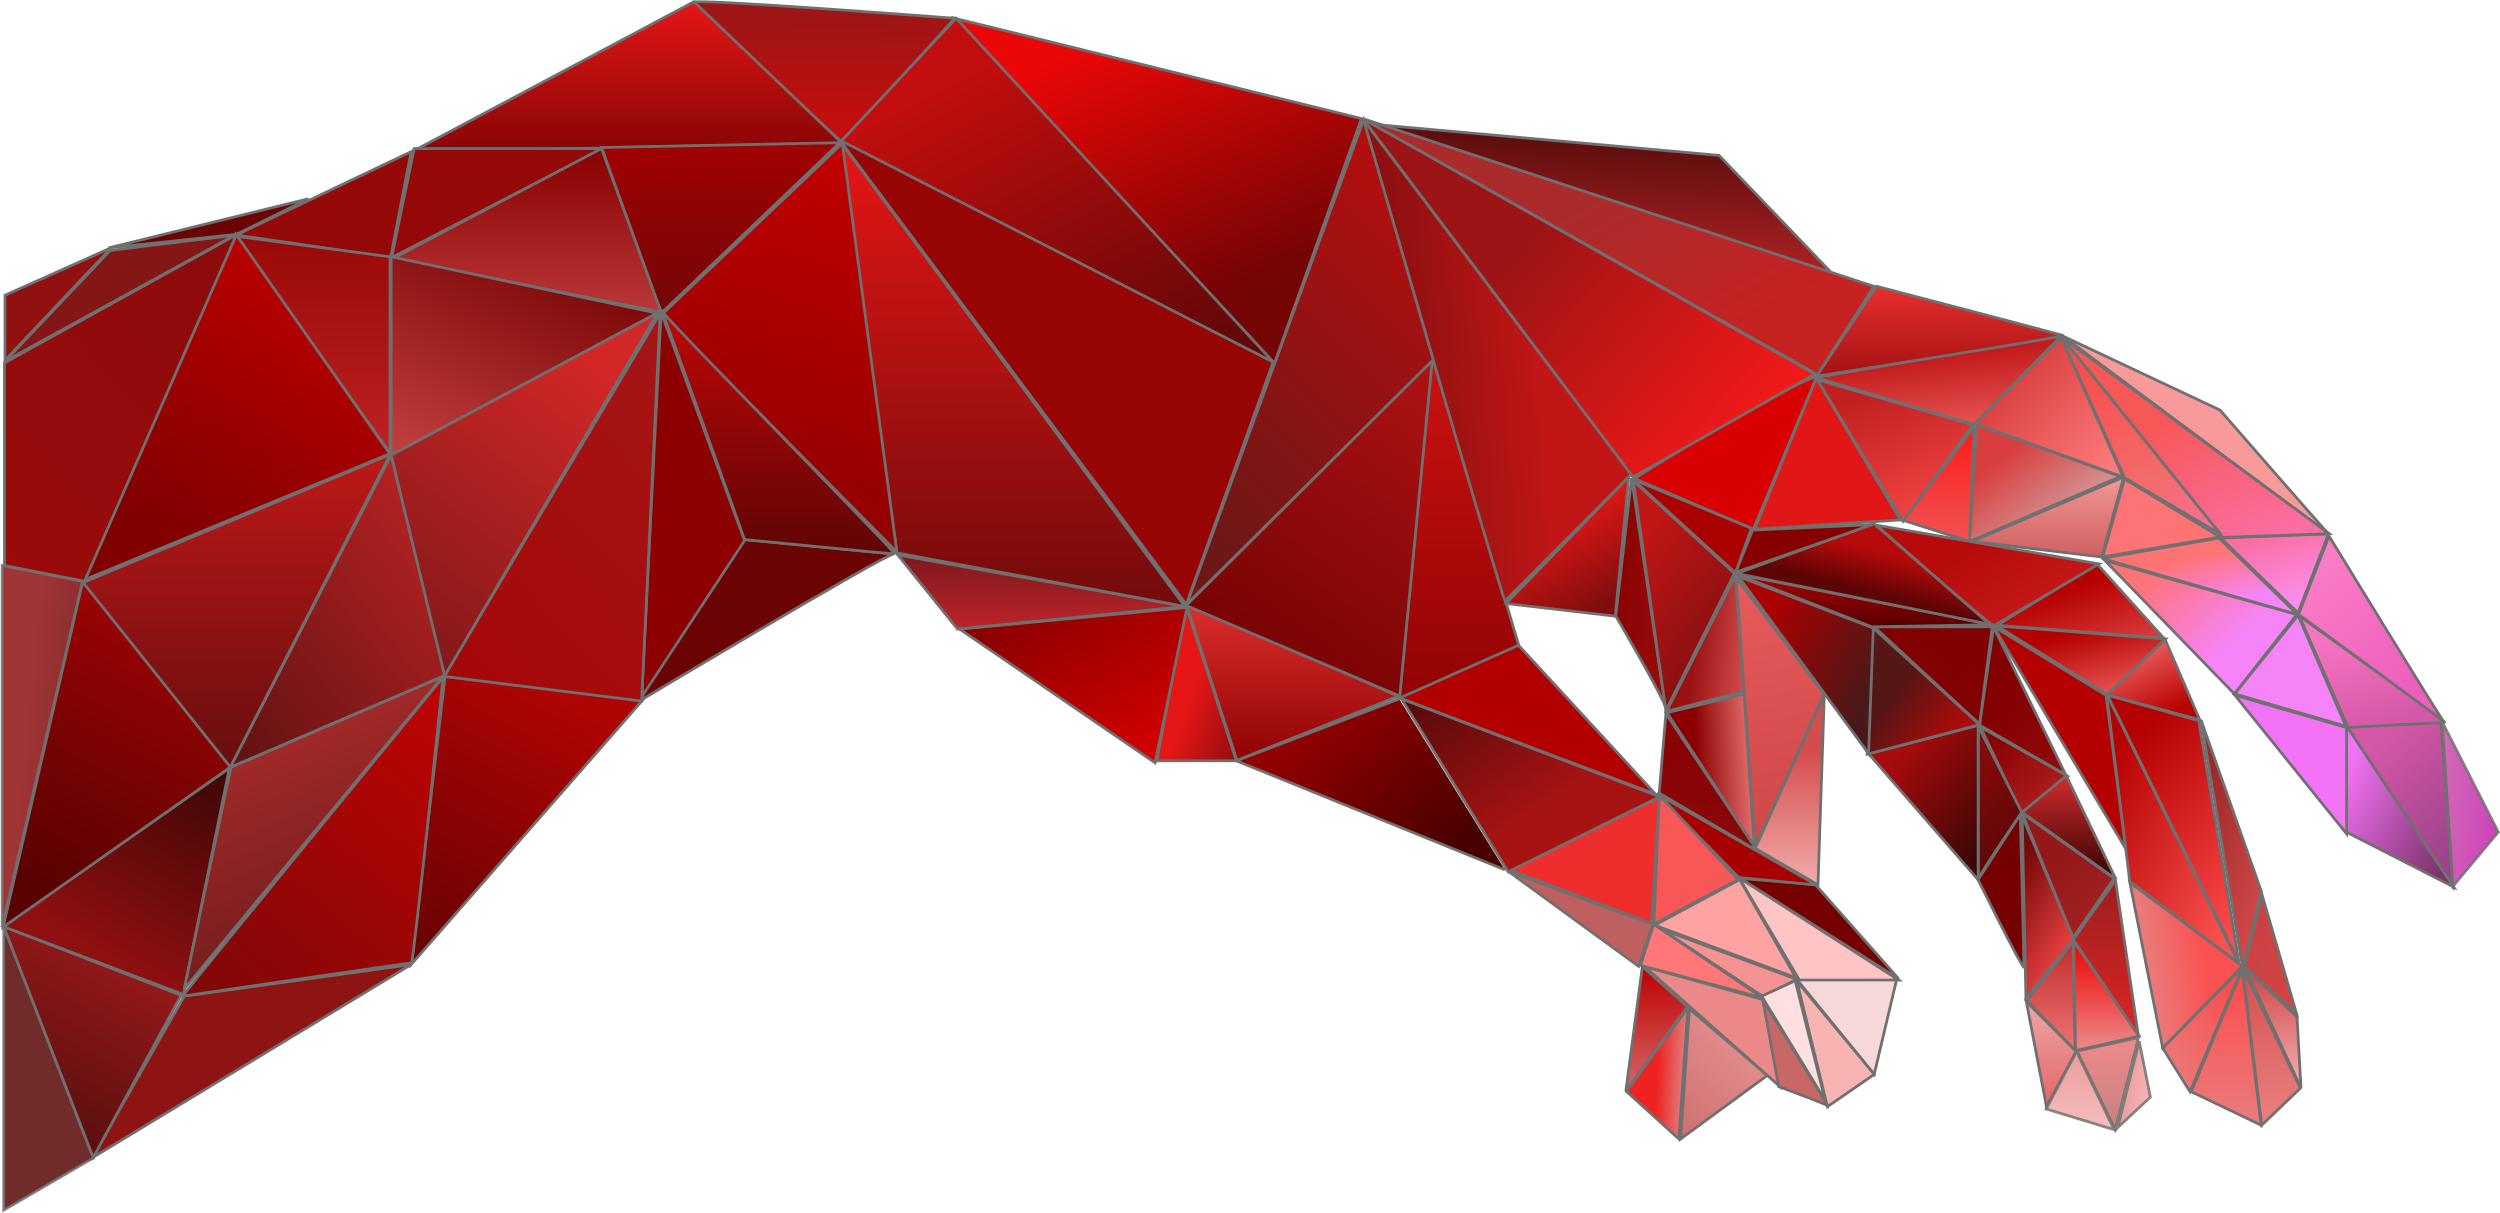 <svg xmlns="http://www.w3.org/2000/svg" xmlns:xlink="http://www.w3.org/1999/xlink" width="895.761" height="434.466" viewBox="0 0 895.761 434.466">
  <defs>
    <style>
      .cls-1, .cls-10, .cls-100, .cls-101, .cls-102, .cls-103, .cls-104, .cls-105, .cls-106, .cls-107, .cls-108, .cls-109, .cls-11, .cls-110, .cls-111, .cls-112, .cls-113, .cls-114, .cls-115, .cls-116, .cls-117, .cls-118, .cls-119, .cls-12, .cls-120, .cls-121, .cls-122, .cls-123, .cls-124, .cls-125, .cls-126, .cls-127, .cls-128, .cls-129, .cls-13, .cls-14, .cls-15, .cls-16, .cls-17, .cls-18, .cls-19, .cls-2, .cls-20, .cls-21, .cls-22, .cls-23, .cls-24, .cls-25, .cls-26, .cls-27, .cls-28, .cls-29, .cls-3, .cls-30, .cls-31, .cls-32, .cls-33, .cls-34, .cls-35, .cls-36, .cls-37, .cls-38, .cls-39, .cls-4, .cls-40, .cls-41, .cls-42, .cls-43, .cls-44, .cls-45, .cls-46, .cls-47, .cls-48, .cls-49, .cls-5, .cls-50, .cls-51, .cls-52, .cls-53, .cls-54, .cls-55, .cls-56, .cls-57, .cls-58, .cls-59, .cls-6, .cls-60, .cls-61, .cls-62, .cls-63, .cls-64, .cls-65, .cls-66, .cls-67, .cls-68, .cls-69, .cls-7, .cls-70, .cls-71, .cls-72, .cls-73, .cls-74, .cls-75, .cls-76, .cls-77, .cls-78, .cls-79, .cls-8, .cls-80, .cls-81, .cls-82, .cls-83, .cls-84, .cls-85, .cls-86, .cls-87, .cls-88, .cls-89, .cls-9, .cls-90, .cls-91, .cls-92, .cls-93, .cls-94, .cls-95, .cls-96, .cls-97, .cls-98, .cls-99 {
        stroke: #707070;
      }

      .cls-1, .cls-121, .cls-39, .cls-40, .cls-42, .cls-90 {
        opacity: 0.83;
      }

      .cls-1 {
        fill: url(#linear-gradient);
      }

      .cls-2 {
        fill: url(#linear-gradient-2);
      }

      .cls-3 {
        fill: #f684f9;
      }

      .cls-4 {
        fill: url(#linear-gradient-3);
      }

      .cls-5 {
        fill: #fe7373;
      }

      .cls-6 {
        fill: url(#linear-gradient-4);
      }

      .cls-7 {
        fill: url(#linear-gradient-5);
      }

      .cls-8 {
        fill: url(#linear-gradient-6);
      }

      .cls-9 {
        fill: #f273f6;
      }

      .cls-10 {
        fill: url(#linear-gradient-7);
      }

      .cls-11 {
        fill: url(#linear-gradient-8);
      }

      .cls-12 {
        fill: url(#linear-gradient-9);
      }

      .cls-13 {
        fill: url(#linear-gradient-10);
      }

      .cls-14 {
        fill: url(#linear-gradient-11);
      }

      .cls-15 {
        fill: url(#linear-gradient-12);
      }

      .cls-16 {
        fill: #f99a9a;
      }

      .cls-17 {
        fill: url(#linear-gradient-13);
      }

      .cls-18 {
        fill: url(#linear-gradient-14);
      }

      .cls-19 {
        fill: url(#linear-gradient-15);
      }

      .cls-20 {
        fill: url(#linear-gradient-16);
      }

      .cls-21 {
        fill: url(#linear-gradient-17);
      }

      .cls-22 {
        fill: url(#linear-gradient-18);
      }

      .cls-23 {
        fill: #d80000;
      }

      .cls-24 {
        fill: #e11717;
      }

      .cls-25 {
        fill: url(#linear-gradient-19);
      }

      .cls-26 {
        fill: url(#linear-gradient-20);
      }

      .cls-27 {
        fill: url(#linear-gradient-21);
      }

      .cls-28 {
        fill: url(#linear-gradient-22);
      }

      .cls-29 {
        fill: url(#linear-gradient-23);
      }

      .cls-30 {
        fill: url(#linear-gradient-24);
      }

      .cls-31 {
        fill: url(#linear-gradient-25);
      }

      .cls-32 {
        fill: url(#linear-gradient-26);
      }

      .cls-33 {
        fill: url(#linear-gradient-27);
      }

      .cls-34 {
        fill: url(#linear-gradient-28);
      }

      .cls-35 {
        fill: url(#linear-gradient-29);
      }

      .cls-36 {
        fill: url(#linear-gradient-30);
      }

      .cls-37 {
        fill: #b50000;
      }

      .cls-38 {
        fill: url(#linear-gradient-31);
      }

      .cls-39 {
        fill: url(#linear-gradient-32);
      }

      .cls-40 {
        fill: url(#linear-gradient-33);
      }

      .cls-41 {
        fill: url(#linear-gradient-34);
      }

      .cls-42 {
        fill: url(#linear-gradient-35);
      }

      .cls-43 {
        fill: url(#linear-gradient-36);
      }

      .cls-44 {
        fill: url(#linear-gradient-37);
      }

      .cls-45 {
        fill: url(#linear-gradient-38);
      }

      .cls-46 {
        fill: url(#linear-gradient-39);
      }

      .cls-47 {
        fill: url(#linear-gradient-40);
      }

      .cls-48 {
        fill: url(#linear-gradient-41);
      }

      .cls-49 {
        fill: url(#linear-gradient-42);
      }

      .cls-50 {
        fill: url(#linear-gradient-43);
      }

      .cls-51 {
        fill: #750000;
      }

      .cls-52 {
        fill: url(#linear-gradient-44);
      }

      .cls-53 {
        fill: url(#linear-gradient-45);
      }

      .cls-54 {
        fill: #810000;
      }

      .cls-55 {
        fill: url(#linear-gradient-46);
      }

      .cls-56 {
        fill: url(#linear-gradient-47);
      }

      .cls-57 {
        fill: url(#linear-gradient-48);
      }

      .cls-58 {
        fill: url(#linear-gradient-49);
      }

      .cls-59 {
        fill: url(#linear-gradient-50);
      }

      .cls-60 {
        fill: url(#linear-gradient-51);
      }

      .cls-61 {
        fill: url(#linear-gradient-52);
      }

      .cls-62 {
        fill: url(#linear-gradient-53);
      }

      .cls-63 {
        fill: url(#linear-gradient-54);
      }

      .cls-64 {
        fill: url(#linear-gradient-55);
      }

      .cls-65 {
        fill: url(#linear-gradient-56);
      }

      .cls-66 {
        fill: url(#linear-gradient-57);
      }

      .cls-67 {
        fill: url(#linear-gradient-58);
      }

      .cls-68 {
        fill: #870000;
      }

      .cls-69 {
        fill: #ab0000;
      }

      .cls-70 {
        fill: url(#linear-gradient-59);
      }

      .cls-71 {
        fill: #f8d9d9;
      }

      .cls-72 {
        fill: #eb8989;
      }

      .cls-73 {
        fill: #f8b3b3;
      }

      .cls-74 {
        fill: #c96666;
      }

      .cls-75 {
        fill: #ffc5c5;
      }

      .cls-76 {
        fill: #a80000;
      }

      .cls-77 {
        fill: #f77;
      }

      .cls-78 {
        fill: #f85757;
      }

      .cls-79 {
        fill: #ffa2a2;
      }

      .cls-80 {
        fill: #ee2d2d;
      }

      .cls-81 {
        fill: url(#linear-gradient-60);
      }

      .cls-82 {
        fill: #b20000;
      }

      .cls-83 {
        fill: url(#linear-gradient-61);
      }

      .cls-84 {
        fill: url(#linear-gradient-62);
      }

      .cls-85 {
        fill: url(#linear-gradient-63);
      }

      .cls-86 {
        fill: url(#linear-gradient-64);
      }

      .cls-87 {
        fill: #6b0303;
      }

      .cls-88 {
        fill: url(#linear-gradient-65);
      }

      .cls-89 {
        fill: #8e1313;
      }

      .cls-90 {
        fill: #530000;
      }

      .cls-91 {
        fill: url(#linear-gradient-66);
      }

      .cls-92 {
        fill: url(#linear-gradient-67);
      }

      .cls-93 {
        fill: url(#linear-gradient-68);
      }

      .cls-94 {
        fill: url(#linear-gradient-69);
      }

      .cls-95 {
        fill: url(#linear-gradient-70);
      }

      .cls-96 {
        fill: url(#linear-gradient-71);
      }

      .cls-97 {
        fill: url(#linear-gradient-72);
      }

      .cls-98 {
        fill: url(#linear-gradient-73);
      }

      .cls-99 {
        fill: url(#linear-gradient-74);
      }

      .cls-100 {
        fill: #970404;
      }

      .cls-101 {
        fill: url(#linear-gradient-75);
      }

      .cls-102 {
        fill: url(#linear-gradient-76);
      }

      .cls-103 {
        fill: #950808;
      }

      .cls-104 {
        fill: url(#linear-gradient-77);
      }

      .cls-105 {
        fill: url(#linear-gradient-78);
      }

      .cls-106 {
        fill: url(#linear-gradient-79);
      }

      .cls-107 {
        fill: url(#linear-gradient-80);
      }

      .cls-108 {
        fill: #8d0000;
      }

      .cls-109 {
        fill: url(#linear-gradient-81);
      }

      .cls-110 {
        fill: url(#linear-gradient-82);
      }

      .cls-111 {
        fill: url(#linear-gradient-83);
      }

      .cls-112 {
        fill: url(#linear-gradient-84);
      }

      .cls-113 {
        fill: url(#linear-gradient-85);
      }

      .cls-114 {
        fill: url(#linear-gradient-86);
      }

      .cls-115 {
        fill: url(#linear-gradient-87);
      }

      .cls-116 {
        fill: url(#linear-gradient-88);
      }

      .cls-117 {
        fill: url(#linear-gradient-89);
      }

      .cls-118 {
        fill: #841616;
      }

      .cls-119 {
        fill: #911010;
      }

      .cls-120 {
        fill: url(#linear-gradient-90);
      }

      .cls-121 {
        fill: url(#linear-gradient-91);
      }

      .cls-122 {
        fill: url(#linear-gradient-92);
      }

      .cls-123 {
        fill: url(#linear-gradient-93);
      }

      .cls-124 {
        fill: #be6060;
      }

      .cls-125 {
        fill: #f59292;
      }

      .cls-126 {
        fill: #ffdfdf;
      }

      .cls-127 {
        fill: url(#linear-gradient-94);
      }

      .cls-128 {
        fill: url(#linear-gradient-95);
      }

      .cls-129 {
        fill: url(#linear-gradient-96);
      }
    </style>
    <linearGradient id="linear-gradient" x1="-0.286" y1="0.376" x2="1" y2="0.814" gradientUnits="objectBoundingBox">
      <stop offset="0" stop-color="#ca53a2"/>
      <stop offset="1" stop-color="#c41aae"/>
    </linearGradient>
    <linearGradient id="linear-gradient-2" x1="0.5" x2="1" y2="0.839" gradientUnits="objectBoundingBox">
      <stop offset="0" stop-color="#d557a7"/>
      <stop offset="1" stop-color="#9a438c"/>
    </linearGradient>
    <linearGradient id="linear-gradient-3" x1="0.442" y1="0.261" x2="0.77" y2="0.715" gradientUnits="objectBoundingBox">
      <stop offset="0" stop-color="#fe7373"/>
      <stop offset="1" stop-color="#f783ed"/>
      <stop offset="1" stop-color="#f684f9"/>
    </linearGradient>
    <linearGradient id="linear-gradient-4" x1="0.5" x2="1.116" y2="0.615" gradientUnits="objectBoundingBox">
      <stop offset="0" stop-color="#da3f3f"/>
      <stop offset="1" stop-color="#cfaeae"/>
    </linearGradient>
    <linearGradient id="linear-gradient-5" x1="0.5" x2="0.909" y2="0.873" gradientUnits="objectBoundingBox">
      <stop offset="0" stop-color="#c12020"/>
      <stop offset="1" stop-color="#f24545"/>
    </linearGradient>
    <linearGradient id="linear-gradient-6" y1="0.242" x2="0.857" y2="0.948" gradientUnits="objectBoundingBox">
      <stop offset="0" stop-color="#f273f6"/>
      <stop offset="1" stop-color="#7c3268"/>
    </linearGradient>
    <linearGradient id="linear-gradient-7" x1="0.178" y1="0.161" x2="0.714" y2="0.572" gradientUnits="objectBoundingBox">
      <stop offset="0" stop-color="#fe7373"/>
      <stop offset="1" stop-color="#f684f9"/>
    </linearGradient>
    <linearGradient id="linear-gradient-8" x1="0.5" x2="0.5" y2="1" gradientUnits="objectBoundingBox">
      <stop offset="0" stop-color="#fe1a1a"/>
      <stop offset="1" stop-color="#f15353"/>
    </linearGradient>
    <linearGradient id="linear-gradient-9" x1="0.5" x2="0.5" y2="1" gradientUnits="objectBoundingBox">
      <stop offset="0" stop-color="#f29797"/>
      <stop offset="1" stop-color="#cf5f5f"/>
    </linearGradient>
    <linearGradient id="linear-gradient-10" x1="0.147" y1="0.175" x2="0.5" y2="1" gradientUnits="objectBoundingBox">
      <stop offset="0" stop-color="#f776c4"/>
      <stop offset="1" stop-color="#d557a7"/>
    </linearGradient>
    <linearGradient id="linear-gradient-11" x1="0.152" y1="0.067" x2="0.779" y2="0.803" gradientUnits="objectBoundingBox">
      <stop offset="0" stop-color="#fb7ec7"/>
      <stop offset="1" stop-color="#ec5fbd"/>
    </linearGradient>
    <linearGradient id="linear-gradient-12" x1="0.5" x2="0.915" y2="1" gradientUnits="objectBoundingBox">
      <stop offset="0" stop-color="#fb6ea2"/>
      <stop offset="1" stop-color="#fc95ff"/>
    </linearGradient>
    <linearGradient id="linear-gradient-13" x1="0.322" y1="0.448" x2="0.708" y2="1.056" gradientUnits="objectBoundingBox">
      <stop offset="0" stop-color="#f65757"/>
      <stop offset="1" stop-color="#fb6ea2"/>
    </linearGradient>
    <linearGradient id="linear-gradient-14" x1="0.5" x2="0.906" y2="1.073" gradientUnits="objectBoundingBox">
      <stop offset="0" stop-color="#fb4c4c"/>
      <stop offset="0.612" stop-color="#f36b6b"/>
      <stop offset="1" stop-color="#fb6ea2"/>
    </linearGradient>
    <linearGradient id="linear-gradient-15" x1="0.261" y1="0.258" x2="0.962" y2="0.89" gradientUnits="objectBoundingBox">
      <stop offset="0" stop-color="#db4040"/>
      <stop offset="1" stop-color="#fc7a7a"/>
    </linearGradient>
    <linearGradient id="linear-gradient-16" x1="0.5" x2="0.969" y2="1.391" gradientUnits="objectBoundingBox">
      <stop offset="0" stop-color="#b70a0a"/>
      <stop offset="1" stop-color="#fe7676"/>
    </linearGradient>
    <linearGradient id="linear-gradient-17" x1="0.5" x2="0.5" y2="1" gradientUnits="objectBoundingBox">
      <stop offset="0" stop-color="#e82e2e"/>
      <stop offset="1" stop-color="#a51212"/>
    </linearGradient>
    <linearGradient id="linear-gradient-18" x1="0.632" y1="0.135" x2="0.5" y2="1" gradientUnits="objectBoundingBox">
      <stop offset="0" stop-color="#5e0e0e"/>
      <stop offset="1" stop-color="#ba2525"/>
    </linearGradient>
    <linearGradient id="linear-gradient-19" x1="1" y1="0.842" x2="0.329" y2="0.376" gradientUnits="objectBoundingBox">
      <stop offset="0" stop-color="#fe1a1a"/>
      <stop offset="1" stop-color="#9c1414"/>
    </linearGradient>
    <linearGradient id="linear-gradient-20" x1="0.793" y1="0.756" x2="0.395" y2="0.381" gradientUnits="objectBoundingBox">
      <stop offset="0" stop-color="#c52222"/>
      <stop offset="1" stop-color="#ab2b2b"/>
    </linearGradient>
    <linearGradient id="linear-gradient-21" x1="0.5" x2="0.5" y2="1" gradientUnits="objectBoundingBox">
      <stop offset="0" stop-color="#d24f4f"/>
      <stop offset="1" stop-color="#eb8181"/>
    </linearGradient>
    <linearGradient id="linear-gradient-22" x1="0.886" y1="0.088" x2="0.192" y2="0.898" gradientUnits="objectBoundingBox">
      <stop offset="0" stop-color="#fd4b4b"/>
      <stop offset="1" stop-color="#eb7777"/>
    </linearGradient>
    <linearGradient id="linear-gradient-23" x1="0.5" x2="0.5" y2="1" gradientUnits="objectBoundingBox">
      <stop offset="0" stop-color="#fe4949"/>
      <stop offset="1" stop-color="#e97d7d"/>
    </linearGradient>
    <linearGradient id="linear-gradient-24" x1="0.5" x2="1.1" y2="1.078" gradientUnits="objectBoundingBox">
      <stop offset="0" stop-color="#9d2828"/>
      <stop offset="0.892" stop-color="#dd4e4e"/>
      <stop offset="1" stop-color="#e55353"/>
    </linearGradient>
    <linearGradient id="linear-gradient-25" x1="0.68" y1="0.558" x2="0.212" y2="0.668" gradientUnits="objectBoundingBox">
      <stop offset="0" stop-color="#fa5252"/>
      <stop offset="1" stop-color="#ea7979"/>
    </linearGradient>
    <linearGradient id="linear-gradient-26" x1="0.264" x2="0.749" y2="0.862" gradientUnits="objectBoundingBox">
      <stop offset="0" stop-color="#f76d6d"/>
      <stop offset="1" stop-color="#b80303"/>
    </linearGradient>
    <linearGradient id="linear-gradient-27" x1="0.5" x2="0.946" y2="0.901" gradientUnits="objectBoundingBox">
      <stop offset="0" stop-color="#b50000"/>
      <stop offset="1" stop-color="#fc4b4b"/>
    </linearGradient>
    <linearGradient id="linear-gradient-28" x1="0.081" y1="0.176" x2="0.854" y2="0.945" gradientUnits="objectBoundingBox">
      <stop offset="0" stop-color="#b50000"/>
      <stop offset="1" stop-color="#fa5252"/>
    </linearGradient>
    <linearGradient id="linear-gradient-29" x1="0.371" y1="0.16" x2="0.826" y2="0.831" gradientUnits="objectBoundingBox">
      <stop offset="0" stop-color="#b50000"/>
      <stop offset="1" stop-color="#e64f4f"/>
    </linearGradient>
    <linearGradient id="linear-gradient-30" x1="0.314" y1="0.407" x2="0.954" y2="1.24" gradientUnits="objectBoundingBox">
      <stop offset="0" stop-color="#b50000"/>
      <stop offset="1" stop-color="#e34a4a"/>
    </linearGradient>
    <linearGradient id="linear-gradient-31" x1="0.365" y1="0.269" x2="0.805" y2="0.599" gradientUnits="objectBoundingBox">
      <stop offset="0" stop-color="#b70a0a"/>
      <stop offset="1" stop-color="#c31616"/>
    </linearGradient>
    <linearGradient id="linear-gradient-32" x1="0.212" y1="0.341" x2="1.371" y2="0.893" gradientUnits="objectBoundingBox">
      <stop offset="0" stop-color="#e68787"/>
      <stop offset="1" stop-color="#ffb7b7"/>
    </linearGradient>
    <linearGradient id="linear-gradient-33" x1="0.5" x2="0.5" y2="1" gradientUnits="objectBoundingBox">
      <stop offset="0" stop-color="#ec7272"/>
      <stop offset="1" stop-color="#bc6868"/>
    </linearGradient>
    <linearGradient id="linear-gradient-34" x1="0.5" x2="0.5" y2="1" gradientUnits="objectBoundingBox">
      <stop offset="0" stop-color="#eea6a6"/>
      <stop offset="1" stop-color="#e46565"/>
    </linearGradient>
    <linearGradient id="linear-gradient-35" x1="0.5" x2="0.5" y2="1" gradientUnits="objectBoundingBox">
      <stop offset="0" stop-color="#e68888"/>
      <stop offset="1" stop-color="#f5b0b0"/>
      <stop offset="1" stop-color="#f6b2b2"/>
    </linearGradient>
    <linearGradient id="linear-gradient-36" x1="0.5" x2="0.5" y2="1" gradientUnits="objectBoundingBox">
      <stop offset="0" stop-color="#c12d2d"/>
      <stop offset="0.962" stop-color="#ec7171"/>
      <stop offset="1" stop-color="#440202"/>
    </linearGradient>
    <linearGradient id="linear-gradient-37" x1="0.385" y1="0.352" x2="0.888" y2="1.16" gradientUnits="objectBoundingBox">
      <stop offset="0" stop-color="#941818"/>
      <stop offset="1" stop-color="#a72525"/>
    </linearGradient>
    <linearGradient id="linear-gradient-38" x1="0.13" y1="0.102" x2="1" y2="1" gradientUnits="objectBoundingBox">
      <stop offset="0" stop-color="#870000"/>
      <stop offset="1" stop-color="#b72525"/>
    </linearGradient>
    <linearGradient id="linear-gradient-39" x1="0.5" x2="0.5" y2="1" gradientUnits="objectBoundingBox">
      <stop offset="0" stop-color="#ef0000"/>
      <stop offset="0.958" stop-color="#ec8686"/>
      <stop offset="1" stop-color="#e87a7a"/>
    </linearGradient>
    <linearGradient id="linear-gradient-40" x1="0.5" x2="0.5" y2="1" gradientUnits="objectBoundingBox">
      <stop offset="0" stop-color="#9d1e1e"/>
      <stop offset="1" stop-color="#dc2626"/>
    </linearGradient>
    <linearGradient id="linear-gradient-41" x1="0.5" x2="0.5" y2="1" gradientUnits="objectBoundingBox">
      <stop offset="0" stop-color="#d22d2d"/>
      <stop offset="1" stop-color="#340202"/>
    </linearGradient>
    <linearGradient id="linear-gradient-42" x1="0.154" y1="0.381" x2="0.81" y2="1.23" gradientUnits="objectBoundingBox">
      <stop offset="0" stop-color="#810000"/>
      <stop offset="1" stop-color="#940909"/>
    </linearGradient>
    <linearGradient id="linear-gradient-43" x1="0.108" y1="0.175" x2="0.5" y2="1" gradientUnits="objectBoundingBox">
      <stop offset="0" stop-color="#740808"/>
      <stop offset="1" stop-color="#f24545"/>
    </linearGradient>
    <linearGradient id="linear-gradient-44" y1="0.324" x2="0.5" y2="2.223" gradientUnits="objectBoundingBox">
      <stop offset="0" stop-color="#810a0a"/>
      <stop offset="1" stop-color="#130000"/>
    </linearGradient>
    <linearGradient id="linear-gradient-45" x1="0.5" x2="1.115" y2="0.76" gradientUnits="objectBoundingBox">
      <stop offset="0" stop-color="#a80b0b"/>
      <stop offset="1" stop-color="#3c0606"/>
    </linearGradient>
    <linearGradient id="linear-gradient-46" x1="0.149" y1="0.629" x2="0.579" y2="1" gradientUnits="objectBoundingBox">
      <stop offset="0" stop-color="#551616"/>
      <stop offset="1" stop-color="#a80b0b"/>
    </linearGradient>
    <linearGradient id="linear-gradient-47" x1="0.271" y1="0.139" x2="1" y2="0.639" gradientUnits="objectBoundingBox">
      <stop offset="0" stop-color="#ab0000"/>
      <stop offset="1" stop-color="#491919"/>
    </linearGradient>
    <linearGradient id="linear-gradient-48" x1="0.5" x2="0.5" y2="1" gradientUnits="objectBoundingBox">
      <stop offset="0" stop-color="#ab0000"/>
      <stop offset="1" stop-color="#560000"/>
    </linearGradient>
    <linearGradient id="linear-gradient-49" x1="0.561" y1="0.272" x2="0.366" y2="0.578" gradientUnits="objectBoundingBox">
      <stop offset="0" stop-color="#b70a0a"/>
      <stop offset="1" stop-color="#5c0505"/>
    </linearGradient>
    <linearGradient id="linear-gradient-50" x1="0.5" y1="0.287" x2="0.5" y2="1" gradientUnits="objectBoundingBox">
      <stop offset="0" stop-color="#d54c4c"/>
      <stop offset="1" stop-color="#f1abab"/>
    </linearGradient>
    <linearGradient id="linear-gradient-51" x1="1.111" y1="-0.131" x2="0" y2="1.587" gradientUnits="objectBoundingBox">
      <stop offset="0" stop-color="#ed9d9d"/>
      <stop offset="1" stop-color="#c56060"/>
    </linearGradient>
    <linearGradient id="linear-gradient-52" x1="0.5" y1="0.5" x2="1" y2="0.552" gradientUnits="objectBoundingBox">
      <stop offset="0" stop-color="#ef2222"/>
      <stop offset="1" stop-color="#df8888"/>
    </linearGradient>
    <linearGradient id="linear-gradient-53" x1="0.5" x2="0.5" y2="1" gradientUnits="objectBoundingBox">
      <stop offset="0" stop-color="#be0000"/>
      <stop offset="1" stop-color="#d66868"/>
    </linearGradient>
    <linearGradient id="linear-gradient-54" x1="0.5" x2="0.572" y2="1.219" gradientUnits="objectBoundingBox">
      <stop offset="0" stop-color="#e65a5a"/>
      <stop offset="1" stop-color="#cb4343"/>
    </linearGradient>
    <linearGradient id="linear-gradient-55" x1="0.307" y1="0.147" x2="0.896" y2="0.093" gradientUnits="objectBoundingBox">
      <stop offset="0" stop-color="#8a0000"/>
      <stop offset="1" stop-color="#df6767"/>
    </linearGradient>
    <linearGradient id="linear-gradient-56" x1="1.377" y1="0.749" x2="0.354" y2="0.545" gradientUnits="objectBoundingBox">
      <stop offset="0" stop-color="#f16b6b"/>
      <stop offset="1" stop-color="#9a1111"/>
    </linearGradient>
    <linearGradient id="linear-gradient-57" x1="-0.301" y1="0.309" x2="1.38" y2="0.733" gradientUnits="objectBoundingBox">
      <stop offset="0" stop-color="#820000"/>
      <stop offset="1" stop-color="#a10e0e"/>
    </linearGradient>
    <linearGradient id="linear-gradient-58" x1="0.5" x2="1.148" y2="1.218" gradientUnits="objectBoundingBox">
      <stop offset="0" stop-color="#c11616"/>
      <stop offset="1" stop-color="#610b0b"/>
    </linearGradient>
    <linearGradient id="linear-gradient-59" x1="0.5" x2="0.5" y2="1.184" gradientUnits="objectBoundingBox">
      <stop offset="0" stop-color="#8a0000"/>
      <stop offset="1" stop-color="#870a0a"/>
    </linearGradient>
    <linearGradient id="linear-gradient-60" x1="0.579" y1="0.595" x2="0" gradientUnits="objectBoundingBox">
      <stop offset="0" stop-color="#a71313"/>
      <stop offset="1" stop-color="#540a0a"/>
    </linearGradient>
    <linearGradient id="linear-gradient-61" x1="0.34" y1="0.087" x2="1" y2="0.602" gradientUnits="objectBoundingBox">
      <stop offset="0" stop-color="#920000"/>
      <stop offset="1" stop-color="#490000"/>
    </linearGradient>
    <linearGradient id="linear-gradient-62" x1="0.603" y1="0.344" x2="1.442" y2="0.945" gradientUnits="objectBoundingBox">
      <stop offset="0" stop-color="#e51616"/>
      <stop offset="0.919" stop-color="#740b0b"/>
      <stop offset="1" stop-color="#730b0b"/>
    </linearGradient>
    <linearGradient id="linear-gradient-63" x1="1" y1="0.88" x2="0.22" gradientUnits="objectBoundingBox">
      <stop offset="0" stop-color="#d60000"/>
      <stop offset="0.127" stop-color="#c00"/>
      <stop offset="1" stop-color="#8a0000"/>
    </linearGradient>
    <linearGradient id="linear-gradient-64" x1="0.56" y1="1.987" x2="0.5" gradientUnits="objectBoundingBox">
      <stop offset="0" stop-color="#fb3037"/>
      <stop offset="1" stop-color="#7e181c"/>
    </linearGradient>
    <linearGradient id="linear-gradient-65" x1="0.5" x2="0" y2="1.204" gradientUnits="objectBoundingBox">
      <stop offset="0" stop-color="#af0404"/>
      <stop offset="1" stop-color="#580202"/>
    </linearGradient>
    <linearGradient id="linear-gradient-66" x1="0.5" x2="0.5" y2="1" gradientUnits="objectBoundingBox">
      <stop offset="0" stop-color="#cb1212"/>
      <stop offset="1" stop-color="#920303"/>
    </linearGradient>
    <linearGradient id="linear-gradient-67" x1="0.5" x2="0.92" y2="0.874" gradientUnits="objectBoundingBox">
      <stop offset="0" stop-color="#fe1a1a"/>
      <stop offset="1" stop-color="#7f0d0d"/>
    </linearGradient>
    <linearGradient id="linear-gradient-68" x1="0.601" y1="0.04" x2="-0.375" y2="0.175" xlink:href="#linear-gradient-58"/>
    <linearGradient id="linear-gradient-69" x1="0.5" x2="0.5" y2="1" gradientUnits="objectBoundingBox">
      <stop offset="0" stop-color="#dc2e2e"/>
      <stop offset="1" stop-color="#8f0202"/>
      <stop offset="1" stop-color="#6e1717"/>
    </linearGradient>
    <linearGradient id="linear-gradient-70" x1="1" x2="0.5" y2="1" gradientUnits="objectBoundingBox">
      <stop offset="0" stop-color="#ae1313"/>
      <stop offset="1" stop-color="#770303"/>
    </linearGradient>
    <linearGradient id="linear-gradient-71" x1="0.813" y1="0.123" x2="0.38" y2="1" gradientUnits="objectBoundingBox">
      <stop offset="0" stop-color="#b10f0f"/>
      <stop offset="1" stop-color="#6e1717"/>
    </linearGradient>
    <linearGradient id="linear-gradient-72" x1="0.5" x2="0.846" y2="0.697" gradientUnits="objectBoundingBox">
      <stop offset="0" stop-color="#e90707"/>
      <stop offset="0.039" stop-color="#e50707"/>
      <stop offset="1" stop-color="#750404"/>
    </linearGradient>
    <linearGradient id="linear-gradient-73" x1="0.604" y1="0.856" x2="0.626" y2="-0.289" gradientUnits="objectBoundingBox">
      <stop offset="0" stop-color="#c20e0e"/>
      <stop offset="1" stop-color="#8b1919"/>
    </linearGradient>
    <linearGradient id="linear-gradient-74" x1="0.288" y1="0.157" x2="0.83" y2="1" gradientUnits="objectBoundingBox">
      <stop offset="0" stop-color="#c20e0e"/>
      <stop offset="1" stop-color="#610707"/>
    </linearGradient>
    <linearGradient id="linear-gradient-75" x1="0.5" x2="0.5" y2="1" gradientUnits="objectBoundingBox">
      <stop offset="0" stop-color="#e51616"/>
      <stop offset="1" stop-color="#730b0b"/>
    </linearGradient>
    <linearGradient id="linear-gradient-76" x1="0.5" x2="0.5" y2="1" gradientUnits="objectBoundingBox">
      <stop offset="0" stop-color="#e51616"/>
      <stop offset="1" stop-color="#880505"/>
    </linearGradient>
    <linearGradient id="linear-gradient-77" x1="0.5" x2="0.5" y2="1" gradientUnits="objectBoundingBox">
      <stop offset="0" stop-color="#a20101"/>
      <stop offset="1" stop-color="#720606"/>
    </linearGradient>
    <linearGradient id="linear-gradient-78" x1="0.768" x2="0.58" y2="1" gradientUnits="objectBoundingBox">
      <stop offset="0" stop-color="#c20000"/>
      <stop offset="1" stop-color="#8d0000"/>
    </linearGradient>
    <linearGradient id="linear-gradient-79" x1="0.5" x2="0.5" y2="1" gradientUnits="objectBoundingBox">
      <stop offset="0" stop-color="#bf0808"/>
      <stop offset="1" stop-color="#600404"/>
    </linearGradient>
    <linearGradient id="linear-gradient-80" x1="0.5" x2="0.5" y2="1" gradientUnits="objectBoundingBox">
      <stop offset="0" stop-color="#800"/>
      <stop offset="1" stop-color="#bb3838"/>
    </linearGradient>
    <linearGradient id="linear-gradient-81" x1="0.5" y1="1.142" x2="1.084" y2="0.159" gradientUnits="objectBoundingBox">
      <stop offset="0" stop-color="#a50808"/>
      <stop offset="1" stop-color="#a51515"/>
    </linearGradient>
    <linearGradient id="linear-gradient-82" x1="-0.057" y1="1.304" x2="0.749" gradientUnits="objectBoundingBox">
      <stop offset="0" stop-color="#d44e4e"/>
      <stop offset="1" stop-color="#770303"/>
    </linearGradient>
    <linearGradient id="linear-gradient-83" x1="0.5" x2="-0.155" y2="1.186" gradientUnits="objectBoundingBox">
      <stop offset="0" stop-color="#d12727"/>
      <stop offset="1" stop-color="#691414"/>
    </linearGradient>
    <linearGradient id="linear-gradient-84" x1="0.878" y1="0.119" x2="0.213" y2="1.085" gradientUnits="objectBoundingBox">
      <stop offset="0" stop-color="#b80404"/>
      <stop offset="1" stop-color="#800707"/>
    </linearGradient>
    <linearGradient id="linear-gradient-85" x1="1" y1="-0.166" x2="0.5" y2="1" gradientUnits="objectBoundingBox">
      <stop offset="0" stop-color="#b21d1d"/>
      <stop offset="1" stop-color="#590f0f"/>
    </linearGradient>
    <linearGradient id="linear-gradient-86" x1="0.5" y1="0.855" x2="1" y2="-0.079" gradientUnits="objectBoundingBox">
      <stop offset="0" stop-color="#8f1010"/>
      <stop offset="1" stop-color="#360505"/>
    </linearGradient>
    <linearGradient id="linear-gradient-87" y1="-0.467" x2="0.5" y2="1" gradientUnits="objectBoundingBox">
      <stop offset="0" stop-color="#d63636"/>
      <stop offset="1" stop-color="#6b1b1b"/>
    </linearGradient>
    <linearGradient id="linear-gradient-88" x1="1.077" y1="0.316" x2="0.202" y2="1.293" gradientUnits="objectBoundingBox">
      <stop offset="0" stop-color="#b42222"/>
      <stop offset="1" stop-color="#5a1111"/>
    </linearGradient>
    <linearGradient id="linear-gradient-89" x1="1" y1="1.45" x2="1" y2="-0.335" gradientUnits="objectBoundingBox">
      <stop offset="0" stop-color="#cf2d2d"/>
      <stop offset="1" stop-color="#8d0000"/>
    </linearGradient>
    <linearGradient id="linear-gradient-90" x1="0.5" x2="0.5" y2="1" gradientUnits="objectBoundingBox">
      <stop offset="0" stop-color="#bf1818"/>
      <stop offset="1" stop-color="#670e0e"/>
    </linearGradient>
    <linearGradient id="linear-gradient-91" x1="0.5" x2="1.329" y2="0.375" gradientUnits="objectBoundingBox">
      <stop offset="0" stop-color="#8e0b0b"/>
      <stop offset="1" stop-color="#600000"/>
    </linearGradient>
    <linearGradient id="linear-gradient-92" x1="1.407" y1="-0.679" x2="0.5" y2="1" gradientUnits="objectBoundingBox">
      <stop offset="0" stop-color="red"/>
      <stop offset="1" stop-color="maroon"/>
    </linearGradient>
    <linearGradient id="linear-gradient-93" x1="1.235" y1="-0.375" x2="0.135" y2="1.166" gradientUnits="objectBoundingBox">
      <stop offset="0" stop-color="#870b0b"/>
      <stop offset="1" stop-color="#9b0b0b"/>
    </linearGradient>
    <linearGradient id="linear-gradient-94" x1="0.879" y1="-0.108" x2="0.5" y2="1" xlink:href="#linear-gradient-65"/>
    <linearGradient id="linear-gradient-95" x1="0.5" x2="0.5" y2="1" gradientUnits="objectBoundingBox">
      <stop offset="0" stop-color="#ce4242"/>
      <stop offset="1" stop-color="#f6b2b2"/>
    </linearGradient>
    <linearGradient id="linear-gradient-96" x1="0.078" y1="0.078" x2="0.753" y2="0.864" gradientUnits="objectBoundingBox">
      <stop offset="0" stop-color="#c94242"/>
      <stop offset="1" stop-color="#d24343"/>
    </linearGradient>
  </defs>
  <g id="Gruppe_3" data-name="Gruppe 3" transform="translate(0.597 -345.203)">
    <path id="Pfad_165" data-name="Pfad 165" class="cls-1" d="M946.569,482.338l-16.28,19.472-3.834-58.952Z" transform="translate(-52 161)"/>
    <path id="Pfad_166" data-name="Pfad 166" class="cls-2" d="M930.289,501.81l-37.863-57.035,33.55-1.917Z" transform="translate(-52 161)"/>
    <path id="Pfad_167" data-name="Pfad 167" class="cls-3" d="M874.8,404.675,891.921,444.4,852.09,432.822Z" transform="translate(-52 161)"/>
    <path id="Pfad_168" data-name="Pfad 168" class="cls-4" d="M874.622,404.413l-28.185-27.444-41.864,7.308Z" transform="translate(-52 161)"/>
    <path id="Pfad_169" data-name="Pfad 169" class="cls-5" d="M812.622,355.809l34.206,20.812-41.973,7.09Z" transform="translate(-52 161)"/>
    <path id="Pfad_170" data-name="Pfad 170" class="cls-6" d="M759.611,336.393,811.1,354.936l-54.011,23.283Z" transform="translate(-52 161)"/>
    <path id="Pfad_171" data-name="Pfad 171" class="cls-7" d="M758.3,336.393,702.455,320.25,733.3,370.966Z" transform="translate(-52 161)"/>
    <path id="Pfad_172" data-name="Pfad 172" class="cls-8" d="M930.491,501.971,892.2,482.4v-38Z" transform="translate(-52 161)"/>
    <path id="Pfad_173" data-name="Pfad 173" class="cls-9" d="M892.2,444.9V482.97l-39.988-49.63Z" transform="translate(-52 161)"/>
    <path id="Pfad_174" data-name="Pfad 174" class="cls-10" d="M851.961,432.822,805.62,385.061l68.718,19.353Z" transform="translate(-52 161)"/>
    <path id="Pfad_175" data-name="Pfad 175" class="cls-11" d="M757.084,378.219l-23.694-7.554,25.372-33.5Z" transform="translate(-52 161)"/>
    <path id="Pfad_176" data-name="Pfad 176" class="cls-12" d="M757.987,378.219l46.471,5.551,7.874-28.657Z" transform="translate(-52 161)"/>
    <path id="Pfad_177" data-name="Pfad 177" class="cls-13" d="M875.233,404.893s53.229,38.177,52.139,38.177-34.686,1.745-34.686,1.745Z" transform="translate(-52 161)"/>
    <path id="Pfad_178" data-name="Pfad 178" class="cls-14" d="M926.935,442.634c-.61-.218-41.013-66.319-41.013-66.319l-10.908,27.924S927.545,442.852,926.935,442.634Z" transform="translate(-52 161)"/>
    <path id="Pfad_179" data-name="Pfad 179" class="cls-15" d="M847.091,376.97l38.613-1.527L874.8,403.8Z" transform="translate(-52 161)"/>
    <path id="Pfad_180" data-name="Pfad 180" class="cls-16" d="M885.7,375.443c-.873-.654-38.831-44.285-38.831-44.285l-56.5-26.615Z" transform="translate(-52 161)"/>
    <path id="Pfad_181" data-name="Pfad 181" class="cls-17" d="M847.745,376.751,790.371,305.2l95.551,70.245-20.326.7Z" transform="translate(-52 161)"/>
    <path id="Pfad_182" data-name="Pfad 182" class="cls-18" d="M812.623,355.372l-22.683-50.38,57.151,70.669Z" transform="translate(-52 161)"/>
    <path id="Pfad_183" data-name="Pfad 183" class="cls-19" d="M789.935,305.2l-30.978,30.76,53.229,19.2Z" transform="translate(-52 161)"/>
    <path id="Pfad_184" data-name="Pfad 184" class="cls-20" d="M789.94,304.543c-.559-.47-87.988,14.969-87.988,14.969l56.72,16.781Z" transform="translate(-52 161)"/>
    <path id="Pfad_185" data-name="Pfad 185" class="cls-21" d="M723.767,286.788l-21.48,32.22s89.611-14.1,88.268-14.6S723.767,286.788,723.767,286.788Z" transform="translate(-52 161)"/>
    <path id="Pfad_186" data-name="Pfad 186" class="cls-22" d="M542.07,228.618l168.25,56.133-42.993-44.862Z" transform="translate(-52 161)"/>
    <path id="Pfad_187" data-name="Pfad 187" class="cls-23" d="M702.455,319.008c-15.162,4.988-65.416,36.623-65.416,36.623l42.586,18.21Z" transform="translate(-52 161)"/>
    <path id="Pfad_188" data-name="Pfad 188" class="cls-24" d="M680.1,373.841l52.242-3.355-30.195-50.8Z" transform="translate(-52 161)"/>
    <path id="Pfad_189" data-name="Pfad 189" class="cls-25" d="M636.488,355.154,539.673,226.7l162,91.543Z" transform="translate(-52 161)"/>
    <path id="Pfad_190" data-name="Pfad 190" class="cls-26" d="M722.759,286.788c-2.4,4.137-20.15,31.664-20.15,31.664L539.673,226.7Z" transform="translate(-52 161)"/>
    <path id="Pfad_191" data-name="Pfad 191" class="cls-27" d="M875.646,574.087l-20.8-43.233,6.958,56.507Z" transform="translate(-52 161)"/>
    <path id="Pfad_192" data-name="Pfad 192" class="cls-28" d="M854.85,530.854,826.3,559.7l9.8,15.683Z" transform="translate(-52 161)"/>
    <path id="Pfad_193" data-name="Pfad 193" class="cls-29" d="M861.575,587.361,836.54,575.38,854.8,531.749Z" transform="translate(-52 161)"/>
    <path id="Pfad_194" data-name="Pfad 194" class="cls-30" d="M855.053,531.466l6.523-28.076-21.554-61.258Z" transform="translate(-52 161)"/>
    <path id="Pfad_195" data-name="Pfad 195" class="cls-31" d="M826.3,559.7,814.54,500.448l40.31,29.883Z" transform="translate(-52 161)"/>
    <path id="Pfad_196" data-name="Pfad 196" class="cls-32" d="M839.6,442.132l-12.458-28.814-20.809,19.8Z" transform="translate(-52 161)"/>
    <path id="Pfad_197" data-name="Pfad 197" class="cls-33" d="M806.5,433.287l47.137,95.626-14.464-86.5Z" transform="translate(-52 161)"/>
    <path id="Pfad_198" data-name="Pfad 198" class="cls-34" d="M853.417,529.241l-47.255-96.457,8.344,67.178Z" transform="translate(-52 161)"/>
    <path id="Pfad_199" data-name="Pfad 199" class="cls-35" d="M806.33,432.951l-39.435-24.5,60.412,4.7Z" transform="translate(-52 161)"/>
    <path id="Pfad_200" data-name="Pfad 200" class="cls-36" d="M802.806,386.3l23.829,26.514-59.741-4.531Z" transform="translate(-52 161)"/>
    <path id="Pfad_201" data-name="Pfad 201" class="cls-37" d="M813.015,488.25l-47.3-79.582L806,433.341Z" transform="translate(-52 161)"/>
    <path id="Pfad_202" data-name="Pfad 202" class="cls-38" d="M765.72,408.451c-3.97-2.336-41.973-36.084-41.973-36.084l79.692,13.9Z" transform="translate(-52 161)"/>
    <path id="Pfad_203" data-name="Pfad 203" class="cls-39" d="M821.89,577.319l-11.717,10.923,7.73-30.967Z" transform="translate(-52 161)"/>
    <path id="Pfad_204" data-name="Pfad 204" class="cls-40" d="M817.637,556,795.6,560.818l13.69,28.026Z" transform="translate(-52 161)"/>
    <path id="Pfad_205" data-name="Pfad 205" class="cls-41" d="M795.31,560.877l-17.862-17.744,7.227,37.6Z" transform="translate(-52 161)"/>
    <path id="Pfad_206" data-name="Pfad 206" class="cls-42" d="M808.895,588.971l-24.337-7.412,10.87-20.623Z" transform="translate(-52 161)"/>
    <path id="Pfad_207" data-name="Pfad 207" class="cls-43" d="M795.087,560.655c-.391-1.342-.839-39.1-.839-39.1L777.634,542.7Z" transform="translate(-52 161)"/>
    <path id="Pfad_208" data-name="Pfad 208" class="cls-44" d="M794.685,521.388,776.46,476.75l32.91,23.35Z" transform="translate(-52.504 159.825)"/>
    <path id="Pfad_209" data-name="Pfad 209" class="cls-45" d="M775.62,475.575l-14.6-30.877,31.212,17.62Z" transform="translate(-52 161)"/>
    <path id="Pfad_210" data-name="Pfad 210" class="cls-46" d="M794.415,521.555l23.493,33.9-22.821,5.2Z" transform="translate(-52 161)"/>
    <path id="Pfad_211" data-name="Pfad 211" class="cls-47" d="M809.381,499.57l8.191,55.547-23.326-34.233Z" transform="translate(-52 161)"/>
    <path id="Pfad_212" data-name="Pfad 212" class="cls-48" d="M791.747,462.16l17.763,37.023-33.555-23.944Z" transform="translate(-52 161)"/>
    <path id="Pfad_213" data-name="Pfad 213" class="cls-49" d="M765.72,408.941l-5.035,35.085,30.877,17.788Z" transform="translate(-52 161)"/>
    <path id="Pfad_214" data-name="Pfad 214" class="cls-50" d="M775.955,476.582l1.343,65.11,17.117-20.976Z" transform="translate(-52 161)"/>
    <path id="Pfad_215" data-name="Pfad 215" class="cls-51" d="M776.627,530.854c-1.007-.237-16.463-31.427-16.463-31.427l15.12-23.349Z" transform="translate(-52 161)"/>
    <path id="Pfad_216" data-name="Pfad 216" class="cls-52" d="M760.181,444.4v55.026c0-1.342,15.606-24.188,15.606-24.188Z" transform="translate(-52 161)"/>
    <path id="Pfad_217" data-name="Pfad 217" class="cls-53" d="M760.181,444.194c-.091-.039-39.268,10.069-39.268,10.069l39.268,45.164Z" transform="translate(-52 161)"/>
    <path id="Pfad_218" data-name="Pfad 218" class="cls-54" d="M760.685,443.691l-37.757-34.9h42.288Z" transform="translate(-52 161)"/>
    <path id="Pfad_219" data-name="Pfad 219" class="cls-55" d="M722.256,408.954l-1.846,45.477,40.274-10.572Z" transform="translate(-52 161)"/>
    <path id="Pfad_220" data-name="Pfad 220" class="cls-56" d="M722.612,409.234l-48.3-18.434,46.6,63.413Z" transform="translate(-52 161)"/>
    <path id="Pfad_221" data-name="Pfad 221" class="cls-57" d="M673.307,389.836l91.908,18.2-43.114.775Z" transform="translate(-52 161)"/>
    <path id="Pfad_222" data-name="Pfad 222" class="cls-58" d="M722.746,371.764l-49.052,17.943,90.618,18.2Z" transform="translate(-52 161)"/>
    <path id="Pfad_223" data-name="Pfad 223" class="cls-59" d="M705.063,433.081l-2.27,68.171-22.487-13.089Z" transform="translate(-52 161)"/>
    <path id="Pfad_224" data-name="Pfad 224" class="cls-60" d="M652.934,592.287l3.162-46.525,27.922,23.74Z" transform="translate(-51.349 161)"/>
    <path id="Pfad_225" data-name="Pfad 225" class="cls-61" d="M634.173,575.271l21.969-29.885-3.208,46.9Z" transform="translate(-52 161)"/>
    <path id="Pfad_226" data-name="Pfad 226" class="cls-62" d="M639.867,530.542l16.086,14.4-22,30.113Z" transform="translate(-52 161)"/>
    <path id="Pfad_227" data-name="Pfad 227" class="cls-63" d="M673.437,391.128l6.869,96.363,24.628-54.54Z" transform="translate(-52 161)"/>
    <path id="Pfad_228" data-name="Pfad 228" class="cls-64" d="M669.313,431.836,641.7,438.585l31.267,47.738Z" transform="translate(-45 162)"/>
    <path id="Pfad_229" data-name="Pfad 229" class="cls-65" d="M673.21,390.432l-24.7,48.666,27.705-7.155Z" transform="translate(-52 161)"/>
    <path id="Pfad_230" data-name="Pfad 230" class="cls-66" d="M648.14,437.623c-.737-3.687-17.8-32.672-17.8-32.672l5.666-49.449Z" transform="translate(-52 161)"/>
    <path id="Pfad_231" data-name="Pfad 231" class="cls-67" d="M636.651,356.535l36.19,33.16-24.557,49.078Z" transform="translate(-52 161)"/>
    <path id="Pfad_232" data-name="Pfad 232" class="cls-68" d="M673.307,389.242l6.043-15.1,42.932-1.981Z" transform="translate(-52 161)"/>
    <path id="Pfad_233" data-name="Pfad 233" class="cls-69" d="M636.522,356.019l42.391,17.471-5.684,15.951Z" transform="translate(-52 161)"/>
    <path id="Pfad_234" data-name="Pfad 234" class="cls-70" d="M681.977,487,646.9,466.361l2.4-28.477Z" transform="translate(-53 163)"/>
    <path id="Pfad_235" data-name="Pfad 235" class="cls-71" d="M722.927,569.165l-27.888-34.25h36Z" transform="translate(-52 161)"/>
    <path id="Pfad_236" data-name="Pfad 236" class="cls-72" d="M683.058,542.345l-42.339-11.794,48.43,42.976Z" transform="translate(-52 161)"/>
    <path id="Pfad_237" data-name="Pfad 237" class="cls-73" d="M722.963,569.165l-16.8,11.562-10.908-44.94Z" transform="translate(-52 161)"/>
    <path id="Pfad_238" data-name="Pfad 238" class="cls-74" d="M706.384,580.509c.141-.436-17.671-6.981-17.671-6.981l-5.655-30.965Z" transform="translate(-52 161)"/>
    <path id="Pfad_239" data-name="Pfad 239" class="cls-75" d="M674.529,498.7l21.6,36.653H731.69Z" transform="translate(-52 161)"/>
    <path id="Pfad_240" data-name="Pfad 240" class="cls-51" d="M731.69,534.914,701.8,501.1l-26.816-2.174Z" transform="translate(-52 161)"/>
    <path id="Pfad_241" data-name="Pfad 241" class="cls-76" d="M644.931,468.581l29.521,30.041,27.786,2.7Z" transform="translate(-52 161)"/>
    <path id="Pfad_243" data-name="Pfad 243" class="cls-77" d="M639.193,530.116l4.712-14.757L682.84,541.69Z" transform="translate(-52 161)"/>
    <path id="Pfad_244" data-name="Pfad 244" class="cls-78" d="M645.956,469.032l-1.963,46.249L674.1,499.356Z" transform="translate(-52 161)"/>
    <path id="Pfad_245" data-name="Pfad 245" class="cls-79" d="M694.822,534.479l-20.07-35.123-30.474,16.351Z" transform="translate(-52 161)"/>
    <path id="Pfad_246" data-name="Pfad 246" class="cls-80" d="M645.956,469.9l-53.884,25.96,51.048,19.2Z" transform="translate(-52 161)"/>
    <path id="Pfad_247" data-name="Pfad 247" class="cls-81" d="M646.124,469.674l-92.545-35.052,38.229,61.961Z" transform="translate(-52 161)"/>
    <path id="Pfad_248" data-name="Pfad 248" class="cls-82" d="M595.28,415.193l-42.54,19,91.887,34.6Z" transform="translate(-52 161)"/>
    <path id="Pfad_249" data-name="Pfad 249" class="cls-83" d="M552.74,434.622,494.4,456.8l96.226,39.08" transform="translate(-52 161)"/>
    <path id="Pfad_250" data-name="Pfad 250" class="cls-84" d="M494.4,456.8H465.876l10.461-55.671Z" transform="translate(-52 161)"/>
    <path id="Pfad_251" data-name="Pfad 251" class="cls-85" d="M476.706,401.863l-81.479,7.742,70.05,47.929Z" transform="translate(-52 161)"/>
    <path id="Pfad_252" data-name="Pfad 252" class="cls-86" d="M373.106,383.061l103.231,18.434-81.847,8.111Z" transform="translate(-52 161)"/>
    <path id="Pfad_253" data-name="Pfad 253" class="cls-87" d="M371.632,382.692c-3.687.369-91.8,53.09-91.8,53.09l38.343-58.252Z" transform="translate(-52 161)"/>
    <path id="Pfad_254" data-name="Pfad 254" class="cls-88" d="M281.673,435.045l-70.787-8.48L198.72,529.8Z" transform="translate(-52 161)"/>
    <path id="Pfad_255" data-name="Pfad 255" class="cls-89" d="M198.72,529.8l-81.294,11.318L84.354,599.108Z" transform="translate(-52 161)"/>
    <path id="Pfad_256" data-name="Pfad 256" class="cls-90" d="M84.834,599.108,52.722,516.191V617.8Z" transform="translate(-52 161)"/>
    <path id="Pfad_257" data-name="Pfad 257" class="cls-91" d="M595.563,415.367,564.65,311.394,552.8,434.346Z" transform="translate(-52 161)"/>
    <path id="Pfad_258" data-name="Pfad 258" class="cls-92" d="M630.162,404.983l-39.137-4.538,43.958-45.376Z" transform="translate(-52 161)"/>
    <path id="Pfad_259" data-name="Pfad 259" class="cls-93" d="M590.629,399.557c-1.3-2.231-50.935-172.676-50.935-172.676l96.141,127.337Z" transform="translate(-52 161)"/>
    <path id="Pfad_260" data-name="Pfad 260" class="cls-94" d="M494.6,456.6l-18.151-55.87,76.005,32.9Z" transform="translate(-52 161)"/>
    <path id="Pfad_261" data-name="Pfad 261" class="cls-95" d="M564.6,313.219l-88.189,87.944,76.528,32.462Z" transform="translate(-52 161)"/>
    <path id="Pfad_262" data-name="Pfad 262" class="cls-96" d="M539.978,227.165c-.715,1.869-63.327,173.471-63.327,173.471L564.935,313.1Z" transform="translate(-52 161)"/>
    <path id="Pfad_263" data-name="Pfad 263" class="cls-97" d="M508.044,314.412c-1.917-2.123-114.55-123.656-114.55-123.656L539.2,226.7Z" transform="translate(-52 161)"/>
    <path id="Pfad_264" data-name="Pfad 264" class="cls-98" d="M393.495,190.756s-93.461-7.189-93.461-5.751,53.2,50.325,53.2,50.325Z" transform="translate(-52 161)"/>
    <path id="Pfad_265" data-name="Pfad 265" class="cls-99" d="M508.044,314.412,352.755,234.851l41.219-44.094Z" transform="translate(-52 161)"/>
    <path id="Pfad_266" data-name="Pfad 266" class="cls-100" d="M476.451,400.751,352.276,234.371l155.289,79.562Z" transform="translate(-52 161)"/>
    <path id="Pfad_267" data-name="Pfad 267" class="cls-101" d="M352.755,235.33l19.983,146.994L475.969,401.5Z" transform="translate(-52 161)"/>
    <path id="Pfad_268" data-name="Pfad 268" class="cls-102" d="M300.034,184.815,199.089,238.538,353.2,235.588Z" transform="translate(-52 161)"/>
    <path id="Pfad_269" data-name="Pfad 269" class="cls-103" d="M198.72,238.538,136.044,268.4l55.3,8.111Z" transform="translate(-52 161)"/>
    <path id="Pfad_270" data-name="Pfad 270" class="cls-104" d="M352.276,235.33,288.31,296.421l-21.384-59.358Z" transform="translate(-52 161)"/>
    <path id="Pfad_271" data-name="Pfad 271" class="cls-105" d="M289.047,296.421c-.369,1.106,83.691,85.534,83.691,85.534L353.2,235.588Z" transform="translate(-52 161)"/>
    <path id="Pfad_272" data-name="Pfad 272" class="cls-106" d="M318.173,377.53s-29.863-83.69-29.863-82.216,84.8,87.378,83.691,87.378S318.173,377.53,318.173,377.53Z" transform="translate(-52 161)"/>
    <path id="Pfad_273" data-name="Pfad 273" class="cls-103" d="M191.715,276.512l75.58-39.08H199.826Z" transform="translate(-52 161)"/>
    <path id="Pfad_274" data-name="Pfad 274" class="cls-107" d="M192.084,276.881l96.226,19.172-21.384-58.621Z" transform="translate(-52 161)"/>
    <path id="Pfad_275" data-name="Pfad 275" class="cls-108" d="M281.3,433.94l7-137.887L318.173,377.9Z" transform="translate(-52 161)"/>
    <path id="Pfad_276" data-name="Pfad 276" class="cls-109" d="M210.518,426.565l77.423-130.144L281.3,435.414Z" transform="translate(-52 161)"/>
    <path id="Pfad_277" data-name="Pfad 277" class="cls-110" d="M286.875,296.421,191.541,347.3V276.185Z" transform="translate(-52 161)"/>
    <path id="Pfad_278" data-name="Pfad 278" class="cls-111" d="M210.52,426.712c-1.088-.654-18.98-79.409-18.98-79.409l95.552-51.048Z" transform="translate(-52 161)"/>
    <path id="Pfad_279" data-name="Pfad 279" class="cls-112" d="M116.844,541.113c1.985-3.12,93.305-114.292,93.305-114.292S199.656,529.2,198.805,529.2,116.844,541.113,116.844,541.113Z" transform="translate(-52 161)"/>
    <path id="Pfad_280" data-name="Pfad 280" class="cls-113" d="M52.722,516.191l63.555,24.638L84.8,598.968Z" transform="translate(-52 161)"/>
    <path id="Pfad_281" data-name="Pfad 281" class="cls-114" d="M52.466,516.156l81.11-56.72-16.449,81.11Z" transform="translate(-52 161)"/>
    <path id="Pfad_282" data-name="Pfad 282" class="cls-115" d="M210.149,426.538l-76.005,32.614-16.733,79.409Z" transform="translate(-52 161)"/>
    <path id="Pfad_283" data-name="Pfad 283" class="cls-116" d="M191.541,347.3,133.86,459.152l76.856-32.9Z" transform="translate(-52 161)"/>
    <path id="Pfad_284" data-name="Pfad 284" class="cls-117" d="M135.76,268.835l55.388,77.727V276.228Z" transform="translate(-52 161)"/>
    <path id="Pfad_285" data-name="Pfad 285" class="cls-118" d="M90.786,274.037c.839-.336,44.638-5.538,44.638-5.538L53.2,313.641Z" transform="translate(-52 161)"/>
    <path id="Pfad_286" data-name="Pfad 286" class="cls-119" d="M53.2,289.979l38.078-17.031L53.2,313.3Z" transform="translate(-52 161)"/>
    <path id="Pfad_287" data-name="Pfad 287" class="cls-87" d="M90.283,273.03l71.656-17.62L136.1,268.164Z" transform="translate(-52 161)"/>
    <path id="Pfad_288" data-name="Pfad 288" class="cls-120" d="M191.236,347,81,393.016l52.861,66.136Z" transform="translate(-52 161)"/>
    <path id="Pfad_289" data-name="Pfad 289" class="cls-121" d="M81,392.506l-28.817-5.672V515.873Z" transform="translate(-52 161)"/>
    <path id="Pfad_290" data-name="Pfad 290" class="cls-122" d="M81.678,391.939,135.846,268l55.19,78.789Z" transform="translate(-52 161)"/>
    <path id="Pfad_291" data-name="Pfad 291" class="cls-123" d="M53,386.834l28.678,5.672,54.452-124.218L53,314.232Z" transform="translate(-52 161)"/>
    <path id="Pfad_292" data-name="Pfad 292" class="cls-124" d="M592.072,496.583l46.464,33.879,5.034-15.1Z" transform="translate(-52 161)"/>
    <path id="Pfad_293" data-name="Pfad 293" class="cls-125" d="M695.275,535.146l-12.217,6.108-36.214-24Z" transform="translate(-52 161)"/>
    <path id="Pfad_294" data-name="Pfad 294" class="cls-126" d="M694.625,535.588l10.714,42.857-22.72-37.307Z" transform="translate(-52 161)"/>
    <path id="Pfad_295" data-name="Pfad 295" class="cls-127" d="M149.943,571.076l-81.426,57.3,28.5-123.629Z" transform="translate(-68 49)"/>
    <path id="Pfad_297" data-name="Pfad 297" class="cls-128" d="M859.027,488.783l-1.414-25.408-18.7-17.821Z" transform="translate(-35.172 246.212)"/>
    <path id="Pfad_298" data-name="Pfad 298" class="cls-129" d="M862.924,686.859l12.3,42.421-18.614-16.9Z" transform="translate(-53 -21)"/>
  </g>
</svg>
